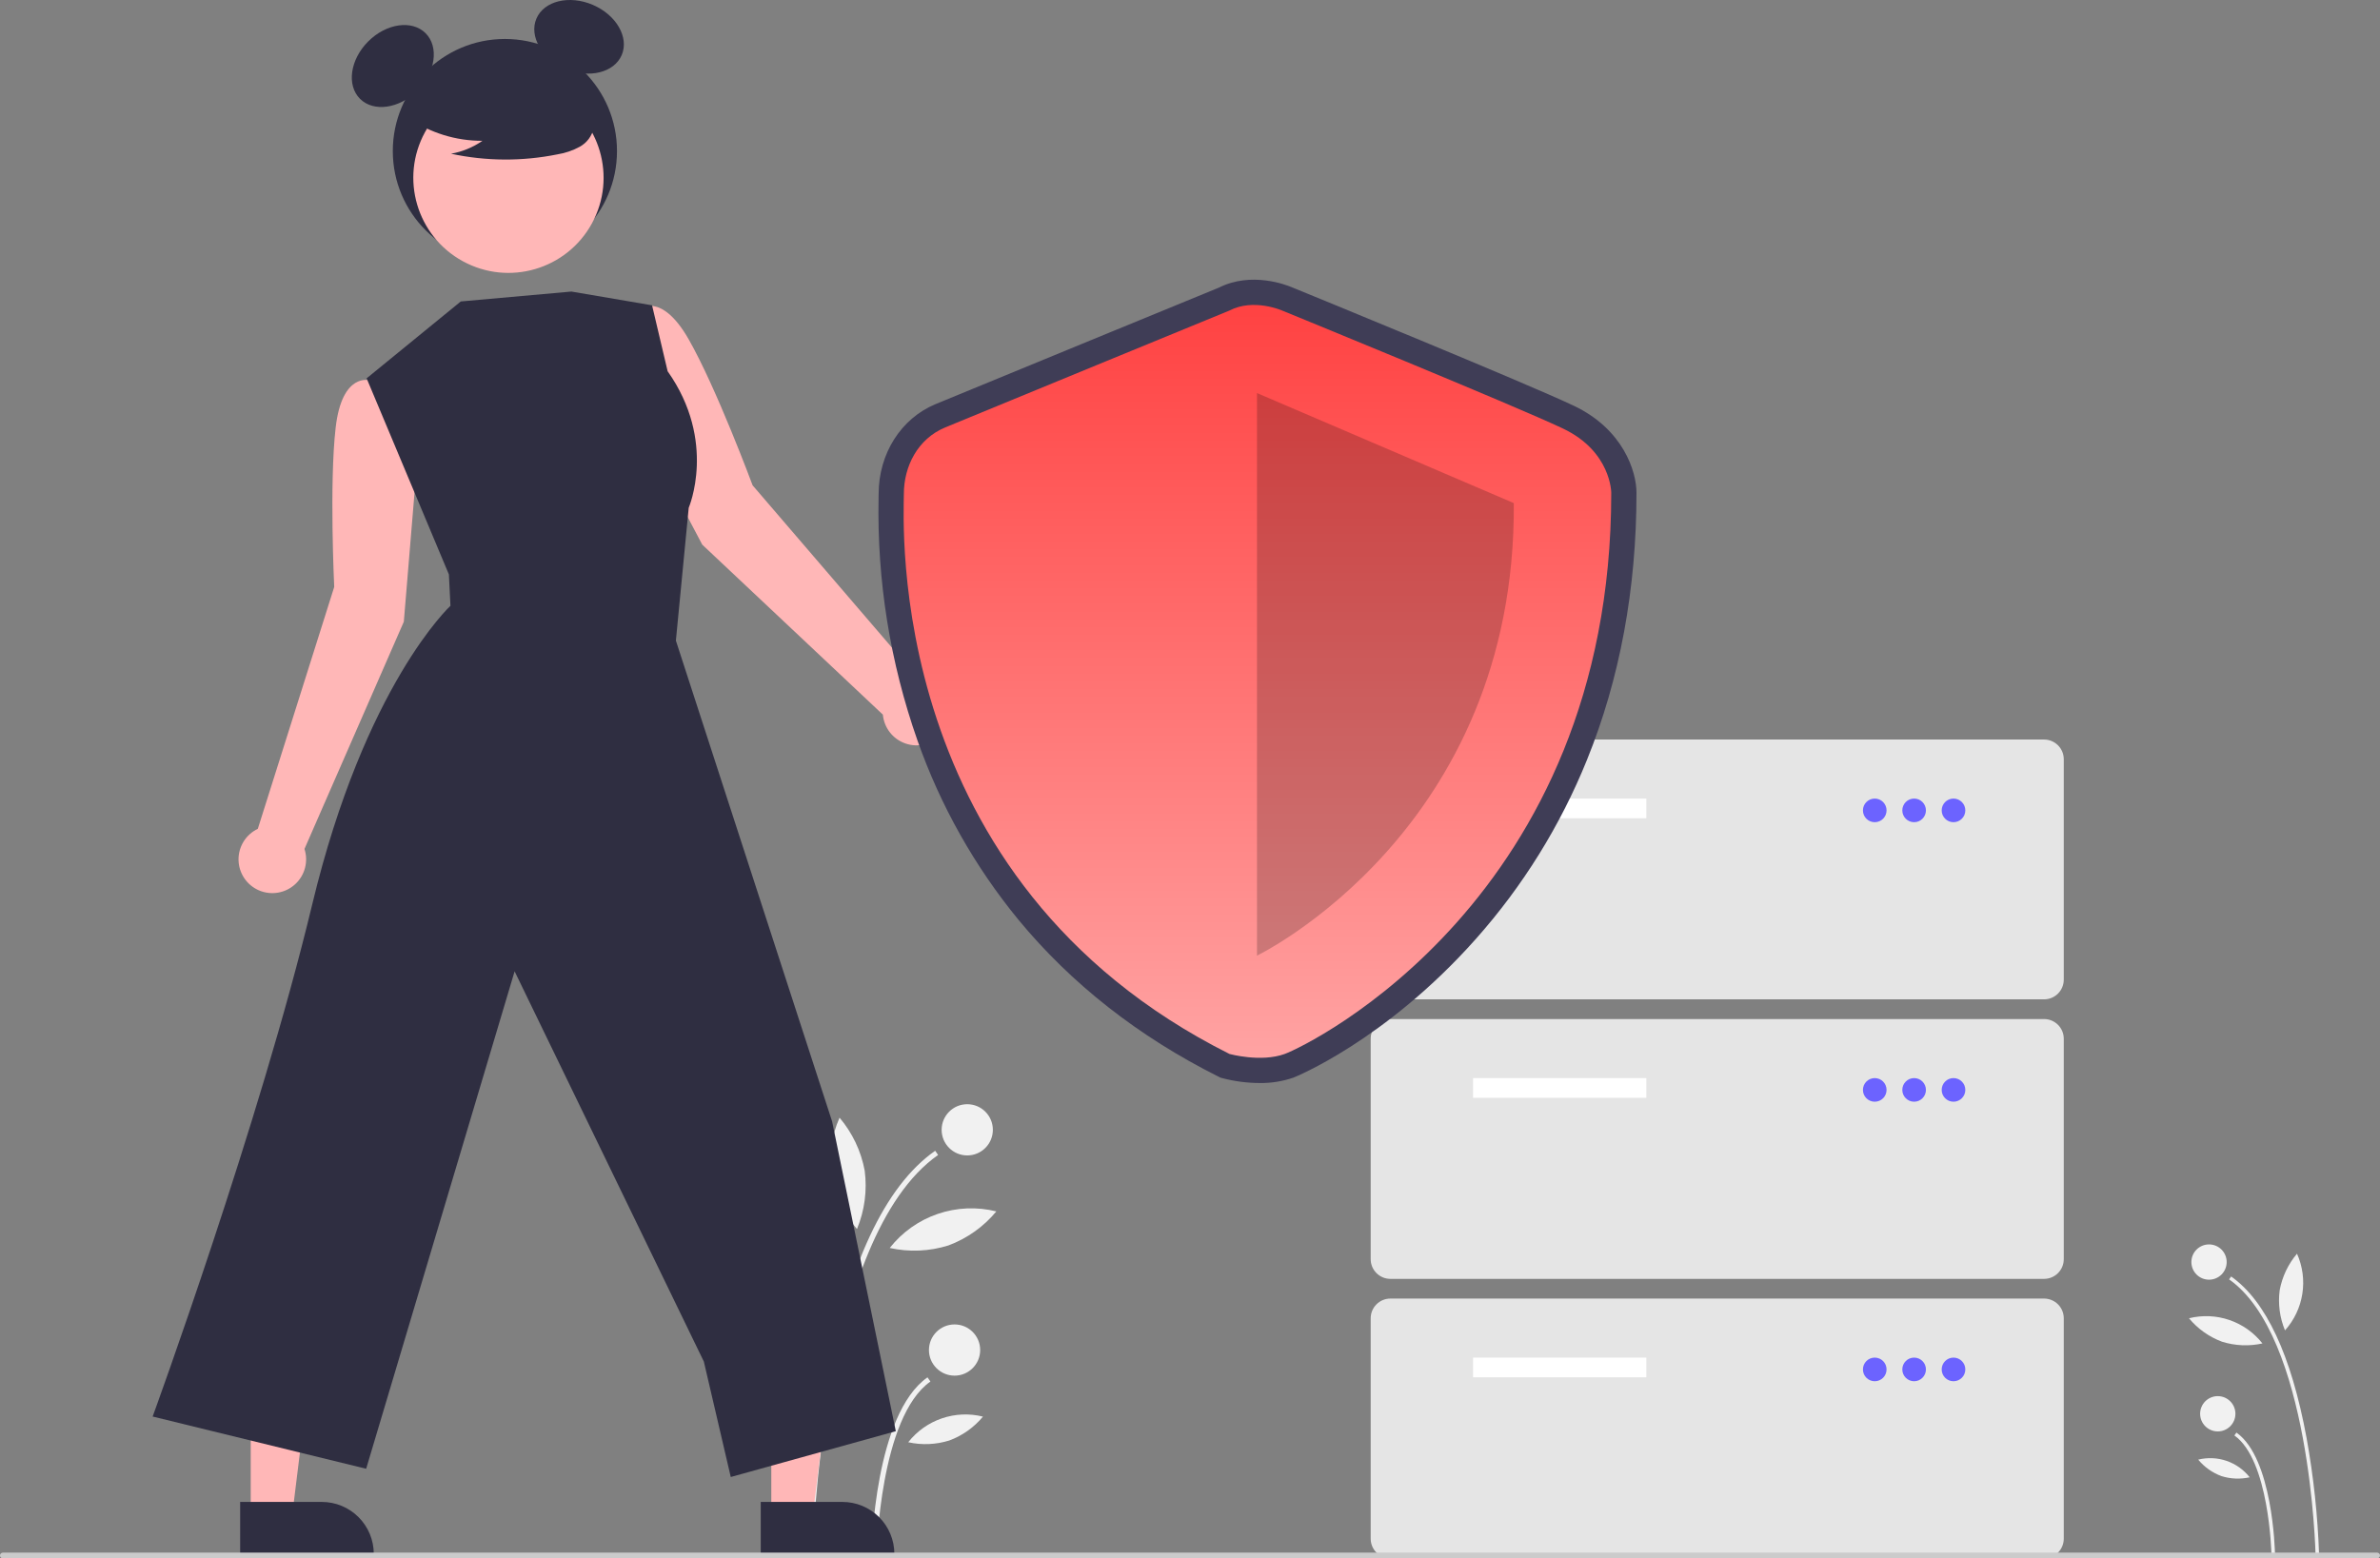 <svg width="826" height="541" viewBox="0 0 826 541" fill="none" xmlns="http://www.w3.org/2000/svg">
<rect x="0" y="0" width="826" height="541" fill="#808080" stroke="none"/>
<g clip-path="url(#clip0_27_354)">
<path d="M803.637 539.805L804.862 539.781C804.388 526.162 802.935 512.594 800.514 499.183C795.217 470.47 786.409 451.613 774.335 443.135L773.632 444.138C801.837 463.941 803.623 539.048 803.637 539.805Z" fill="#F1F1F1"/>
<path d="M788.326 539.512L789.551 539.488C789.524 538.132 788.759 506.162 776.173 497.325L775.469 498.328C787.548 506.808 788.32 539.186 788.326 539.512Z" fill="#F1F1F1"/>
<path d="M766.664 444.249C770.046 444.249 772.788 441.507 772.788 438.125C772.788 434.742 770.046 432 766.664 432C763.281 432 760.539 434.742 760.539 438.125C760.539 441.507 763.281 444.249 766.664 444.249Z" fill="#F1F1F1"/>
<path d="M769.697 496.921C773.079 496.921 775.821 494.179 775.821 490.796C775.821 487.414 773.079 484.672 769.697 484.672C766.314 484.672 763.572 487.414 763.572 490.796C763.572 494.179 766.314 496.921 769.697 496.921Z" fill="#F1F1F1"/>
<path d="M791.181 447.921C790.567 452.645 791.204 457.448 793.03 461.848C796.218 458.285 798.307 453.876 799.047 449.152C799.786 444.428 799.144 439.592 797.198 435.224C794.115 438.857 792.04 443.235 791.181 447.921Z" fill="#F1F1F1"/>
<path d="M771.161 465.776C775.706 467.204 780.547 467.413 785.198 466.382C782.245 462.622 778.267 459.796 773.744 458.245C769.222 456.694 764.347 456.483 759.708 457.639C762.747 461.307 766.697 464.114 771.161 465.776Z" fill="#F1F1F1"/>
<path d="M770.935 512.422C774.121 513.423 777.513 513.569 780.773 512.847C778.703 510.211 775.915 508.231 772.745 507.143C769.575 506.056 766.159 505.908 762.907 506.718C765.037 509.29 767.806 511.257 770.935 512.422Z" fill="#F1F1F1"/>
<path d="M282.026 539.805L280.248 539.77C280.936 520.002 283.045 500.309 286.559 480.843C294.248 439.168 307.032 411.798 324.557 399.493L325.577 400.948C284.639 429.691 282.047 538.707 282.026 539.805Z" fill="#F1F1F1"/>
<path d="M304.25 539.38L302.472 539.345C302.51 537.376 303.622 490.973 321.89 478.147L322.911 479.602C305.38 491.91 304.259 538.907 304.25 539.38Z" fill="#F1F1F1"/>
<path d="M335.692 401.109C340.602 401.109 344.582 397.129 344.582 392.219C344.582 387.31 340.602 383.33 335.692 383.33C330.782 383.33 326.802 387.31 326.802 392.219C326.802 397.129 330.782 401.109 335.692 401.109Z" fill="#F1F1F1"/>
<path d="M331.29 477.56C336.199 477.56 340.179 473.58 340.179 468.67C340.179 463.761 336.199 459.781 331.29 459.781C326.38 459.781 322.4 463.761 322.4 468.67C322.4 473.58 326.38 477.56 331.29 477.56Z" fill="#F1F1F1"/>
<path d="M300.106 406.438C300.997 413.295 300.072 420.266 297.423 426.654C292.795 421.481 289.762 415.082 288.689 408.225C287.616 401.369 288.548 394.349 291.373 388.01C295.847 393.282 298.859 399.636 300.106 406.438Z" fill="#F1F1F1"/>
<path d="M329.164 432.355C322.567 434.427 315.541 434.73 308.79 433.234C313.077 427.777 318.85 423.675 325.414 421.423C331.979 419.172 339.054 418.866 345.789 420.544C341.377 425.868 335.644 429.941 329.164 432.355Z" fill="#F1F1F1"/>
<path d="M329.492 500.059C324.868 501.512 319.944 501.724 315.212 500.676C318.217 496.851 322.263 493.975 326.864 492.397C331.465 490.819 336.425 490.605 341.145 491.781C338.053 495.513 334.034 498.368 329.492 500.059Z" fill="#F1F1F1"/>
<path d="M144.679 161.234L140.401 135.066L128.324 132.046C128.324 132.046 118.739 129.094 116.498 148.402C114.258 167.709 115.995 203.758 115.995 203.758L89.478 287.728C87.442 288.696 85.728 290.23 84.541 292.146C83.354 294.063 82.744 296.281 82.785 298.535C82.826 300.789 83.516 302.983 84.772 304.856C86.028 306.728 87.797 308.198 89.867 309.091C91.937 309.984 94.22 310.261 96.444 309.89C98.667 309.519 100.737 308.514 102.404 306.997C104.072 305.48 105.267 303.515 105.847 301.336C106.426 299.158 106.365 296.858 105.672 294.713L140.15 215.835L144.679 161.234Z" fill="#FFB7B7"/>
<path d="M218.122 140.641L211.781 114.895L221.703 107.376C221.703 107.376 229.36 100.897 239.001 117.774C248.643 134.652 261.199 168.487 261.199 168.487L318.557 235.303C320.809 235.393 322.988 236.131 324.832 237.428C326.676 238.724 328.108 240.525 328.955 242.614C329.802 244.703 330.029 246.992 329.609 249.207C329.189 251.422 328.14 253.469 326.587 255.103C325.034 256.737 323.042 257.888 320.852 258.42C318.661 258.952 316.363 258.841 314.234 258.1C312.105 257.36 310.234 256.021 308.846 254.245C307.457 252.469 306.61 250.33 306.406 248.085L243.726 189.079L218.122 140.641Z" fill="#FFB7B7"/>
<path d="M267.689 526.093L282.072 526.092L288.915 470.614L267.686 470.615L267.689 526.093Z" fill="#FFB7B7"/>
<path d="M264.02 521.397L292.346 521.396H292.347C297.134 521.396 301.725 523.298 305.111 526.683C308.496 530.068 310.398 534.659 310.398 539.447V540.033L264.021 540.035L264.02 521.397Z" fill="#2F2E41"/>
<path d="M87.016 526.093L101.399 526.092L108.242 470.614L87.013 470.615L87.016 526.093Z" fill="#FFB7B7"/>
<path d="M83.347 521.397L111.673 521.396H111.674C116.461 521.396 121.053 523.298 124.438 526.683C127.823 530.068 129.725 534.659 129.725 539.447V540.033L83.348 540.035L83.347 521.397Z" fill="#2F2E41"/>
<path d="M175.23 91.333C196.715 91.333 214.132 73.916 214.132 52.431C214.132 30.946 196.715 13.529 175.23 13.529C153.745 13.529 136.328 30.946 136.328 52.431C136.328 73.916 153.745 91.333 175.23 91.333Z" fill="#2F2E41"/>
<path d="M144.865 31.456C151.152 25.17 152.426 16.252 147.711 11.537C142.996 6.822 134.078 8.096 127.791 14.383C121.505 20.669 120.231 29.587 124.946 34.302C129.661 39.017 138.579 37.743 144.865 31.456Z" fill="#2F2E41"/>
<path d="M215.776 19.102C218.395 12.971 213.891 5.169 205.715 1.677C197.54 -1.816 188.789 0.324 186.17 6.456C183.55 12.587 188.055 20.389 196.23 23.881C204.406 27.374 213.157 25.234 215.776 19.102Z" fill="#2F2E41"/>
<path d="M205.433 77.554C214.179 61.555 208.299 41.494 192.3 32.748C176.301 24.002 156.24 29.882 147.494 45.882C138.748 61.881 144.628 81.941 160.628 90.688C176.627 99.434 196.687 93.554 205.433 77.554Z" fill="#FFB7B7"/>
<path d="M141.772 40.951C149.317 46.151 158.272 48.919 167.434 48.882C164.166 51.148 160.445 52.679 156.528 53.369C168.711 55.982 181.302 56.053 193.513 53.577C196.227 53.142 198.846 52.242 201.255 50.917C202.456 50.247 203.502 49.332 204.325 48.23C205.148 47.129 205.731 45.867 206.034 44.526C206.846 39.891 203.234 35.679 199.48 32.841C193.732 28.561 187.106 25.613 180.079 24.209C173.053 22.805 165.802 22.98 158.851 24.722C154.313 25.895 149.766 27.877 146.819 31.522C143.871 35.167 142.997 40.786 145.806 44.539L141.772 40.951Z" fill="#2F2E41"/>
<path d="M159.918 104.651L127.24 131.338L155.792 199.417L156.336 210.31C156.336 210.31 126.697 237.638 108.357 313.978C90.018 390.318 52.978 491.756 52.978 491.756L127.078 509.884L178.599 337.194L244.276 472.674L253.619 512.746L310.899 496.845L288.792 389.308L234.572 222.386L239.025 176.272C239.025 176.272 248.946 153.254 231.71 128.885L226.303 105.987L198.317 101.217L159.918 104.651Z" fill="#2F2E41"/>
<path d="M709.414 346.929H482.543C480.731 346.927 478.994 346.207 477.713 344.925C476.432 343.644 475.712 341.907 475.709 340.096V263.561C475.712 261.749 476.432 260.012 477.713 258.731C478.994 257.45 480.731 256.729 482.543 256.727H709.414C711.226 256.729 712.963 257.45 714.244 258.731C715.525 260.012 716.246 261.749 716.248 263.561V340.096C716.246 341.907 715.525 343.644 714.244 344.925C712.963 346.207 711.226 346.927 709.414 346.929Z" fill="#E5E5E5"/>
<path d="M571.378 277.228H511.244V284.061H571.378V277.228Z" fill="white"/>
<path d="M650.647 285.428C652.911 285.428 654.747 283.592 654.747 281.328C654.747 279.063 652.911 277.228 650.647 277.228C648.382 277.228 646.547 279.063 646.547 281.328C646.547 283.592 648.382 285.428 650.647 285.428Z" fill="#6C63FF"/>
<path d="M664.313 285.428C666.578 285.428 668.414 283.592 668.414 281.328C668.414 279.063 666.578 277.228 664.313 277.228C662.049 277.228 660.213 279.063 660.213 281.328C660.213 283.592 662.049 285.428 664.313 285.428Z" fill="#6C63FF"/>
<path d="M677.98 285.428C680.245 285.428 682.081 283.592 682.081 281.328C682.081 279.063 680.245 277.228 677.98 277.228C675.716 277.228 673.88 279.063 673.88 281.328C673.88 283.592 675.716 285.428 677.98 285.428Z" fill="#6C63FF"/>
<path d="M709.414 443.965H482.543C480.731 443.963 478.994 443.242 477.713 441.961C476.432 440.68 475.712 438.943 475.709 437.131V360.596C475.712 358.784 476.432 357.048 477.713 355.766C478.994 354.485 480.731 353.765 482.543 353.763H709.414C711.226 353.765 712.963 354.485 714.244 355.766C715.525 357.048 716.246 358.784 716.248 360.596V437.131C716.246 438.943 715.525 440.68 714.244 441.961C712.963 443.242 711.226 443.963 709.414 443.965Z" fill="#E5E5E5"/>
<path d="M571.378 374.263H511.244V381.097H571.378V374.263Z" fill="white"/>
<path d="M650.647 382.463C652.911 382.463 654.747 380.628 654.747 378.363C654.747 376.099 652.911 374.263 650.647 374.263C648.382 374.263 646.547 376.099 646.547 378.363C646.547 380.628 648.382 382.463 650.647 382.463Z" fill="#6C63FF"/>
<path d="M664.313 382.463C666.578 382.463 668.414 380.628 668.414 378.363C668.414 376.099 666.578 374.263 664.313 374.263C662.049 374.263 660.213 376.099 660.213 378.363C660.213 380.628 662.049 382.463 664.313 382.463Z" fill="#6C63FF"/>
<path d="M677.98 382.463C680.245 382.463 682.081 380.628 682.081 378.363C682.081 376.099 680.245 374.263 677.98 374.263C675.716 374.263 673.88 376.099 673.88 378.363C673.88 380.628 675.716 382.463 677.98 382.463Z" fill="#6C63FF"/>
<path d="M709.414 541H482.543C480.731 540.998 478.994 540.277 477.713 538.996C476.432 537.715 475.712 535.978 475.709 534.167V457.632C475.712 455.82 476.432 454.083 477.713 452.802C478.994 451.521 480.731 450.8 482.543 450.798H709.414C711.226 450.8 712.963 451.521 714.244 452.802C715.525 454.083 716.246 455.82 716.248 457.632V534.167C716.246 535.978 715.525 537.715 714.244 538.996C712.963 540.277 711.226 540.998 709.414 541Z" fill="#E5E5E5"/>
<path d="M571.378 471.299H511.244V478.132H571.378V471.299Z" fill="white"/>
<path d="M650.647 479.499C652.911 479.499 654.747 477.663 654.747 475.399C654.747 473.134 652.911 471.299 650.647 471.299C648.382 471.299 646.547 473.134 646.547 475.399C646.547 477.663 648.382 479.499 650.647 479.499Z" fill="#6C63FF"/>
<path d="M664.313 479.499C666.578 479.499 668.414 477.663 668.414 475.399C668.414 473.134 666.578 471.299 664.313 471.299C662.049 471.299 660.213 473.134 660.213 475.399C660.213 477.663 662.049 479.499 664.313 479.499Z" fill="#6C63FF"/>
<path d="M677.98 479.499C680.245 479.499 682.081 477.663 682.081 475.399C682.081 473.134 680.245 471.299 677.98 471.299C675.716 471.299 673.88 473.134 673.88 475.399C673.88 477.663 675.716 479.499 677.98 479.499Z" fill="#6C63FF"/>
<path d="M437.17 375.975C432.849 375.961 428.546 375.404 424.364 374.319L423.54 374.091L422.775 373.707C395.127 359.846 371.803 341.536 353.449 319.287C338.255 300.761 326.41 279.728 318.445 257.131C308.92 230.078 304.338 201.532 304.917 172.857C304.929 172.255 304.938 171.79 304.938 171.47C304.938 157.531 312.676 145.3 324.65 140.311C333.815 136.492 417.025 102.315 423.037 99.845C434.36 94.172 446.439 98.907 448.372 99.735C452.707 101.508 529.63 132.97 546.253 140.886C563.385 149.044 567.956 163.699 567.956 171.072C567.956 204.454 562.174 235.652 550.772 263.799C541.564 286.582 528.513 307.615 512.187 325.983C480.689 361.429 449.183 373.995 448.879 374.106C445.113 375.401 441.151 376.034 437.17 375.975ZM429.761 357.622C432.492 358.234 438.781 359.153 442.88 357.658C448.087 355.759 474.457 342.084 499.1 314.353C533.147 276.038 550.422 227.873 550.448 171.196C550.387 170.047 549.571 161.858 538.726 156.693C522.425 148.931 442.471 116.238 441.665 115.908L441.444 115.814C439.768 115.112 434.436 113.633 430.76 115.56L430.024 115.903C429.133 116.269 340.804 152.547 331.384 156.472C324.794 159.218 322.446 166.02 322.446 171.47C322.446 171.869 322.436 172.448 322.422 173.197C321.669 211.978 330.643 307.405 429.761 357.622Z" fill="#3F3D56"/>
<path d="M426.698 107.805C426.698 107.805 337.567 144.412 328.017 148.392C318.467 152.371 313.692 161.92 313.692 171.47C313.692 181.02 306.53 305.632 426.698 365.882C426.698 365.882 437.605 368.899 445.879 365.882C454.154 362.864 559.201 311.932 559.201 171.072C559.201 171.072 559.201 156.748 542.489 148.789C525.777 140.831 444.977 107.805 444.977 107.805C444.977 107.805 435.054 103.428 426.698 107.805Z" fill="url(#paint0_linear_27_354)"/>
<path opacity="0.2" d="M436.248 136.454V331.743C436.248 331.743 526.175 288.455 525.379 174.654L436.248 136.454Z" fill="black"/>
<path d="M825 541H1C0.735 541 0.48 540.895 0.293 540.707C0.105 540.52 0 540.265 0 540C0 539.735 0.105 539.48 0.293 539.293C0.48 539.105 0.735 539 1 539H825C825.265 539 825.52 539.105 825.707 539.293C825.895 539.48 826 539.735 826 540C826 540.265 825.895 540.52 825.707 540.707C825.52 540.895 825.265 541 825 541Z" fill="#CBCBCB"/>
</g>
<defs>
<linearGradient id="paint0_linear_27_354" x1="436.406" y1="105.86" x2="436.406" y2="367.223" gradientUnits="userSpaceOnUse">
<stop stop-color="#FF4242"/>
<stop offset="1" stop-color="#FFA3A3"/>
</linearGradient>
<clipPath id="clip0_27_354">
<rect width="826" height="541" fill="white"/>
</clipPath>
</defs>
</svg>
